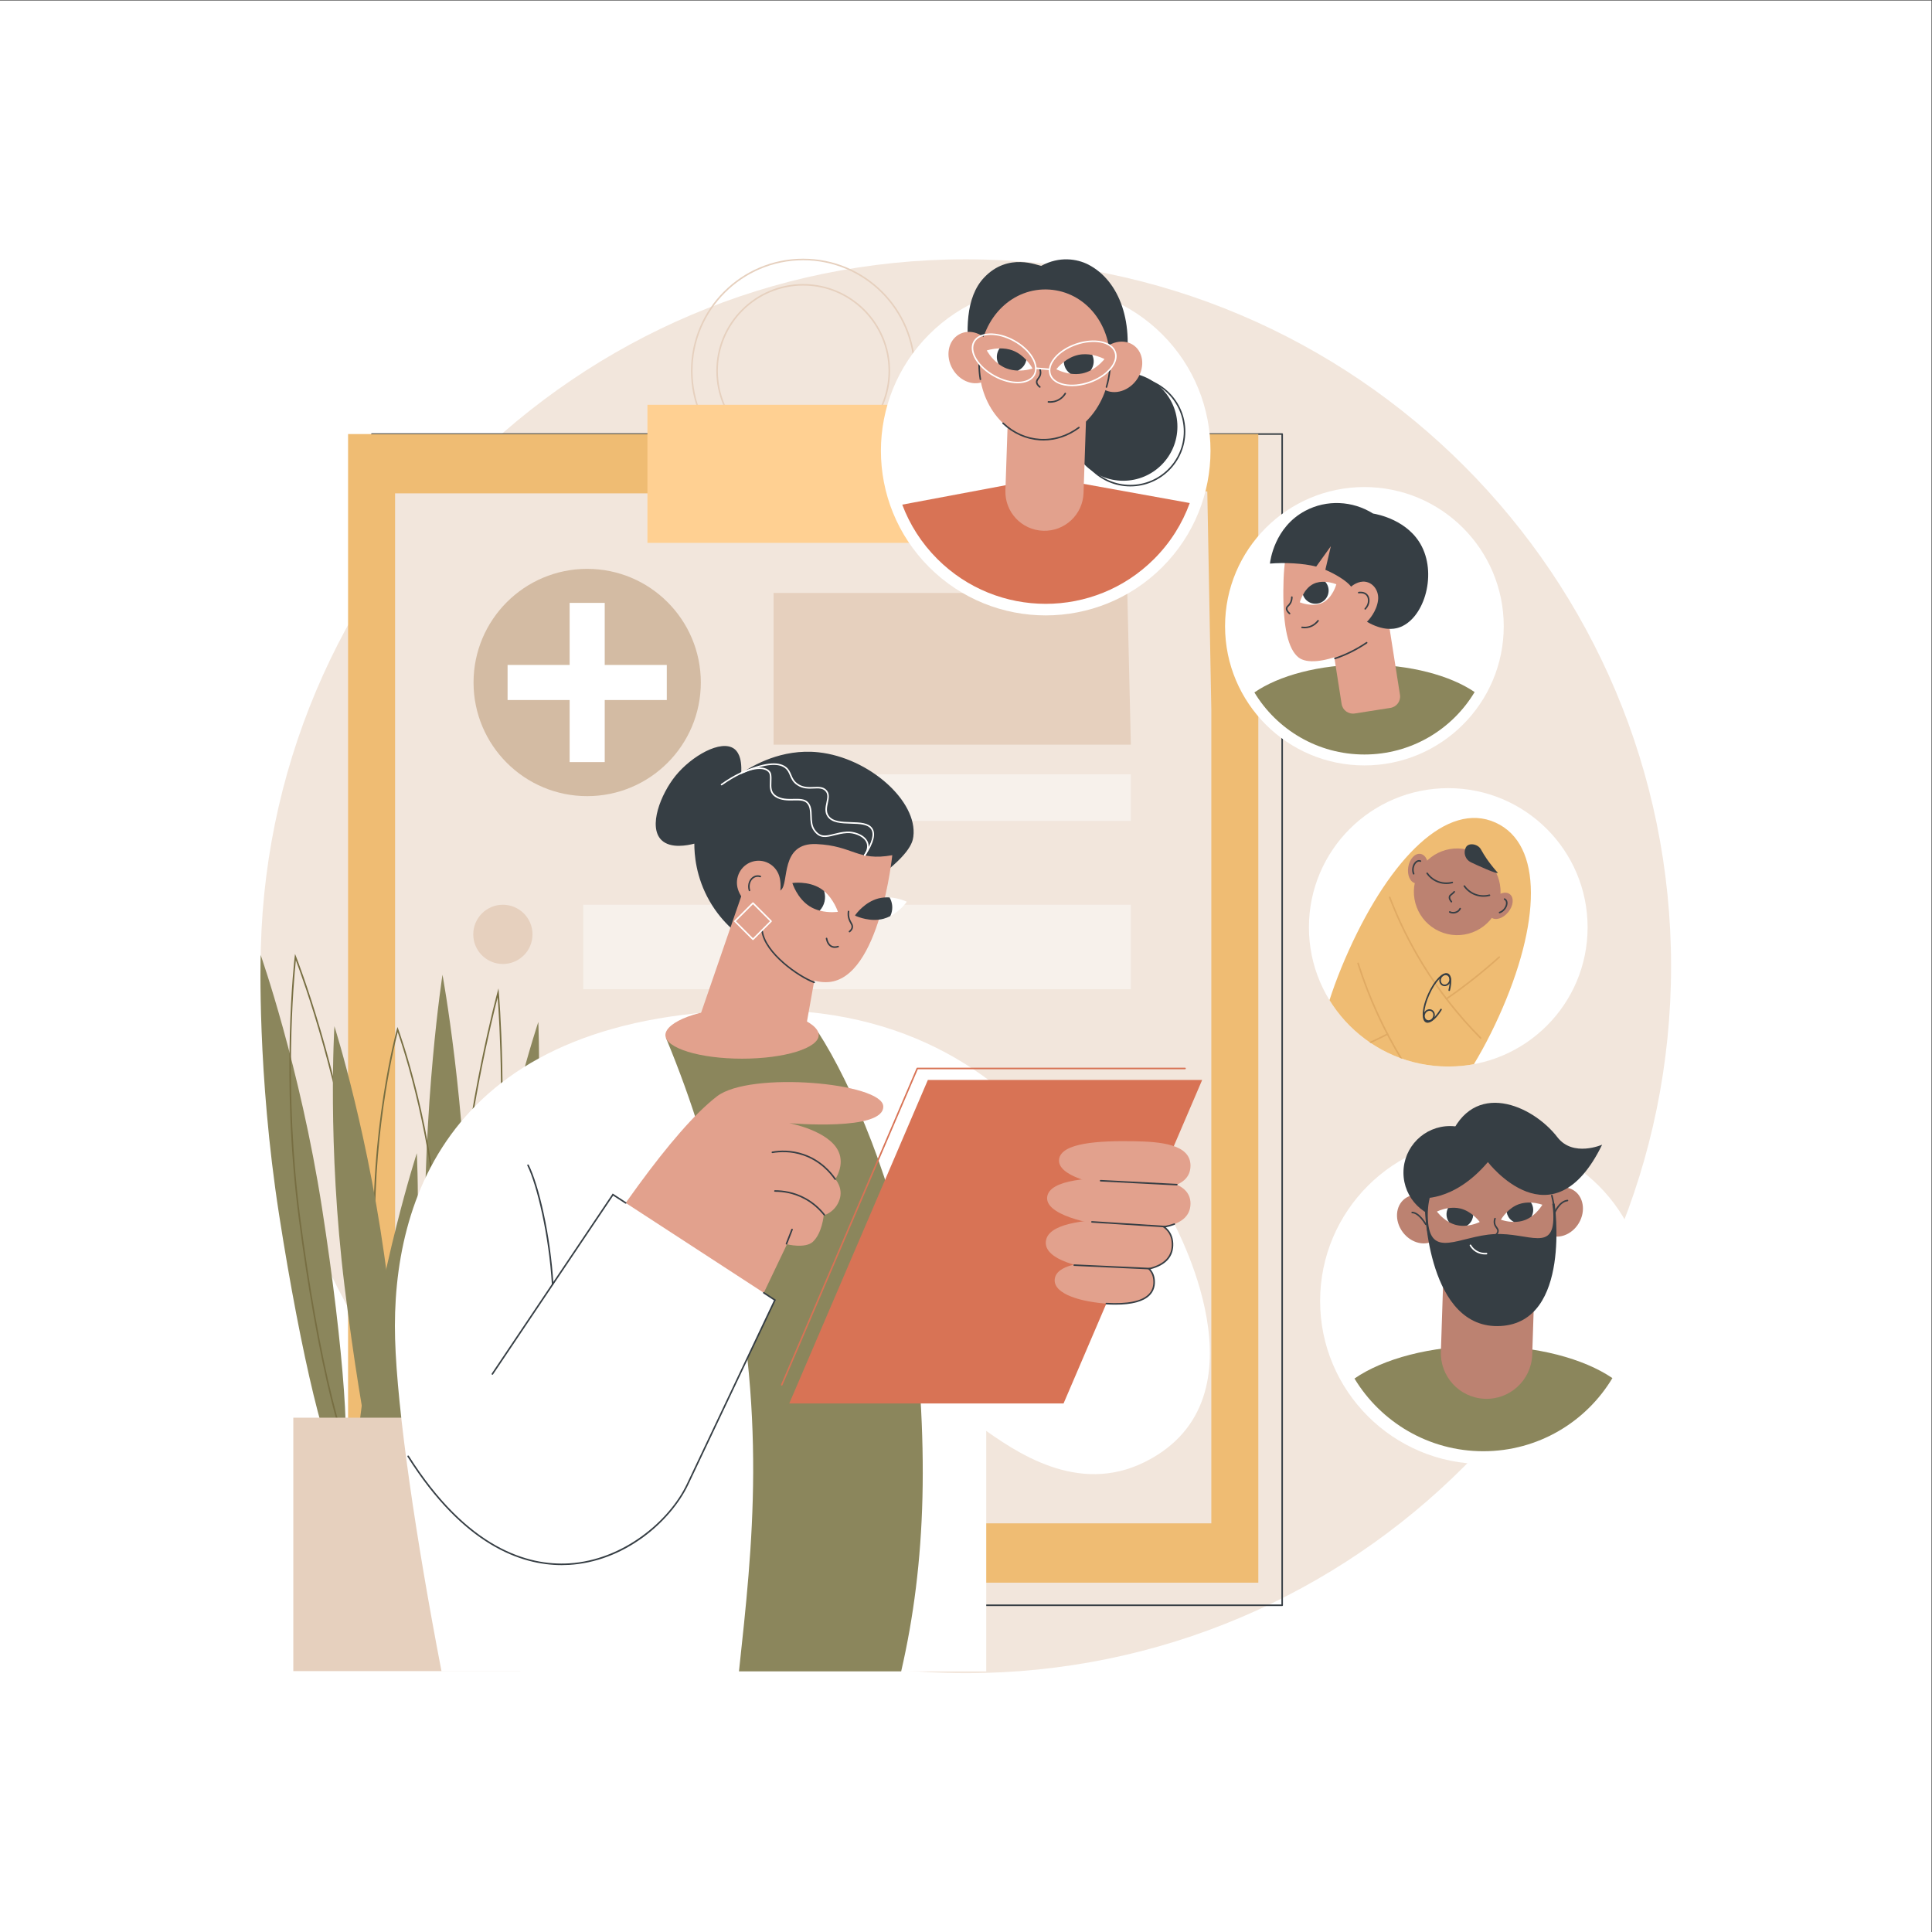 <?xml version="1.0" encoding="UTF-8" standalone="no"?>
<!-- Created with Inkscape (http://www.inkscape.org/) -->

<svg
   version="1.1"
   id="svg2"
   xml:space="preserve"
   width="3333.333"
   height="3333.333"
   viewBox="0 0 3333.333 3333.333"
   sodipodi:docname="Sandy_Med-04_Single-12.eps"
   xmlns:inkscape="http://www.inkscape.org/namespaces/inkscape"
   xmlns:sodipodi="http://sodipodi.sourceforge.net/DTD/sodipodi-0.dtd"
   xmlns="http://www.w3.org/2000/svg"
   xmlns:svg="http://www.w3.org/2000/svg"><rect x="0" y="0" width="3333.333" height="3333.333" fill="#333333" stroke="none"/><defs
     id="defs6"><clipPath
       clipPathUnits="userSpaceOnUse"
       id="clipPath112"><path
         d="m 20548.7,13003.5 c 0,-995 -807.5,-1801.5 -1803.5,-1801.5 -996.1,0 -1803.5,806.5 -1803.5,1801.5 0,994.9 807.4,1801.5 1803.5,1801.5 996,0 1803.5,-806.6 1803.5,-1801.5 z"
         id="path110" /></clipPath></defs><sodipodi:namedview
     id="namedview4"
     pagecolor="#ffffff"
     bordercolor="#666666"
     borderopacity="1.0"
     inkscape:pageshadow="2"
     inkscape:pageopacity="0.0"
     inkscape:pagecheckerboard="0" /><g
     id="g8"
     inkscape:groupmode="layer"
     inkscape:label="ink_ext_XXXXXX"
     transform="matrix(1.333,0,0,-1.333,0,3333.333)"><g
       id="g10"
       transform="scale(0.1)"><path
         d="M 25000,0 H 0 V 25000 H 25000 V 0"
         style="fill:#ffffff;fill-opacity:1;fill-rule:nonzero;stroke:none"
         id="path12" /><path
         d="m 21629,12500 c 0,-5053.4 -4086.7,-9150 -9128,-9150 -5041.2,0 -9127.93,4096.6 -9127.93,9150 0,5053.4 4086.73,9150 9127.93,9150 5041.3,0 9128,-4096.6 9128,-9150"
         style="fill:#f2e6dc;fill-opacity:1;fill-rule:nonzero;stroke:none"
         id="path14" /><path
         d="M 4823.85,4239 H 16585.4 V 19378.3 H 4823.85 Z M 16595.4,4219 H 4813.85 c -5.52,0 -10,4.5 -10,10 v 15159.3 c 0,5.5 4.48,10 10,10 H 16595.4 c 5.5,0 10,-4.5 10,-10 V 4229 c 0,-5.5 -4.5,-10 -10,-10"
         style="fill:#363e44;fill-opacity:1;fill-rule:nonzero;stroke:none"
         id="path16" /><path
         d="M 16286.7,4521.5 H 4505.17 V 19388.3 H 16286.7 V 4521.5"
         style="fill:#efbc73;fill-opacity:1;fill-rule:nonzero;stroke:none"
         id="path18" /><path
         d="M 15678.4,5289.1 H 5113.48 v 13331.6 h 7620.62 l 2892.3,25.5 52,-2823.8 V 5289.1"
         style="fill:#f2e6dc;fill-opacity:1;fill-rule:nonzero;stroke:none"
         id="path20" /><path
         d="m 9070.87,16172.6 c 0,-812.3 -658.52,-1470.9 -1470.83,-1470.9 -812.32,0 -1470.84,658.6 -1470.84,1470.9 0,812.3 658.52,1470.8 1470.84,1470.8 812.31,0 1470.83,-658.5 1470.83,-1470.8"
         style="fill:#d3bba3;fill-opacity:1;fill-rule:nonzero;stroke:none"
         id="path22" /><path
         d="m 8630.34,16399.6 h -803.27 v 803.3 H 7373 v -803.3 h -803.27 v -454.1 H 7373 v -803.2 h 454.07 v 803.2 h 803.27 v 454.1"
         style="fill:#ffffff;fill-opacity:1;fill-rule:nonzero;stroke:none"
         id="path24" /><path
         d="M 14636.8,15367.6 H 10012.5 V 17332 h 2947.3 1631.2 l 45.8,-1964.4"
         style="fill:#e6d0be;fill-opacity:1;fill-rule:nonzero;stroke:none"
         id="path26" /><path
         d="m 14636.8,14381.4 h -4624.3 v 602.8 h 4624.3 v -602.8"
         style="fill:#f7f1eb;fill-opacity:1;fill-rule:nonzero;stroke:none"
         id="path28" /><path
         d="M 14636.8,12202.1 H 7548.74 v 1093.8 h 7088.06 v -1093.8"
         style="fill:#f7f1eb;fill-opacity:1;fill-rule:nonzero;stroke:none"
         id="path30" /><path
         d="M 14636.8,9666.2 H 7548.74 v 1032.1 H 14636.8 V 9666.2"
         style="fill:#e6d0be;fill-opacity:1;fill-rule:nonzero;stroke:none"
         id="path32" /><path
         d="M 14636.8,7856.7 H 7548.74 V 8935.6 H 14636.8 V 7856.7"
         style="fill:#e6d0be;fill-opacity:1;fill-rule:nonzero;stroke:none"
         id="path34" /><path
         d="m 6892.31,12912.5 c 0,-211.7 -171.62,-383.3 -383.32,-383.3 -211.7,0 -383.32,171.6 -383.32,383.3 0,211.7 171.62,383.4 383.32,383.4 211.7,0 383.32,-171.7 383.32,-383.4"
         style="fill:#e6d0be;fill-opacity:1;fill-rule:nonzero;stroke:none"
         id="path36" /><path
         d="m 6892.31,10229.3 c 0,-211.7 -171.62,-383.3 -383.32,-383.3 -211.7,0 -383.32,171.6 -383.32,383.3 0,211.7 171.62,383.3 383.32,383.3 211.7,0 383.32,-171.6 383.32,-383.3"
         style="fill:#e6d0be;fill-opacity:1;fill-rule:nonzero;stroke:none"
         id="path38" /><path
         d="m 6892.31,8552.3 c 0,-211.7 -171.62,-383.3 -383.32,-383.3 -211.7,0 -383.32,171.6 -383.32,383.3 0,211.7 171.62,383.3 383.32,383.3 211.7,0 383.32,-171.6 383.32,-383.3"
         style="fill:#e6d0be;fill-opacity:1;fill-rule:nonzero;stroke:none"
         id="path40" /><path
         d="m 10395.9,21637.9 c -789.79,0 -1432.35,-642.5 -1432.35,-1432.3 0,-789.9 642.56,-1432.4 1432.35,-1432.4 789.8,0 1432.4,642.5 1432.4,1432.4 0,789.8 -642.6,1432.3 -1432.4,1432.3 z m 0,-2884.7 c -800.81,0 -1452.35,651.5 -1452.35,1452.4 0,800.8 651.54,1452.3 1452.35,1452.3 800.9,0 1452.4,-651.5 1452.4,-1452.3 0,-800.9 -651.5,-1452.4 -1452.4,-1452.4"
         style="fill:#e6d0be;fill-opacity:1;fill-rule:nonzero;stroke:none"
         id="path42" /><path
         d="m 10395.9,21310.1 c -609.02,0 -1104.53,-495.5 -1104.53,-1104.5 0,-609.1 495.51,-1104.6 1104.53,-1104.6 609.1,0 1104.6,495.5 1104.6,1104.6 0,609 -495.5,1104.5 -1104.6,1104.5 z m 0,-2229.1 c -620.06,0 -1124.53,504.5 -1124.53,1124.6 0,620 504.47,1124.5 1124.53,1124.5 620.1,0 1124.6,-504.5 1124.6,-1124.5 0,-620.1 -504.5,-1124.6 -1124.6,-1124.6"
         style="fill:#e6d0be;fill-opacity:1;fill-rule:nonzero;stroke:none"
         id="path44" /><path
         d="M 12412,17979.8 H 8379.88 v 1787.1 H 12412 v -1787.1"
         style="fill:#ffd092;fill-opacity:1;fill-rule:nonzero;stroke:none"
         id="path46" /><path
         d="m 4167.9,9370.9 c 285.12,-1832.6 391.89,-3337.5 238.46,-3361.4 -153.42,-23.9 -508.93,1442.3 -794.06,3274.9 -285.12,1832.6 -238.46,3361.4 -238.46,3361.4 0,0 508.93,-1442.4 794.06,-3274.9"
         style="fill:#8b865c;fill-opacity:1;fill-rule:nonzero;stroke:none"
         id="path48" /><path
         d="m 3829.27,12577.2 c -26.77,-256.4 -157.2,-1683.7 57.2,-3336 115.38,-889.2 263.28,-1719.9 416.46,-2339.3 145,-586.3 286.15,-933.3 379.1,-933.3 1.59,0 3.16,0.1 4.71,0.3 92.86,12 142.57,385.9 132.99,1000.1 -9.96,637.9 -78.99,1478.9 -194.37,2368.1 -214.39,1652.3 -704.77,2999 -796.09,3240.1 z m 853.19,-6628.6 c -135.61,-0.1 -291.36,513.5 -398.94,948.5 -153.36,620.1 -301.41,1451.6 -416.87,2341.5 -236.08,1819.4 -54.63,3366.4 -52.77,3381.9 l 4.71,39 14.52,-36.5 c 5.73,-14.5 576.02,-1464 812.1,-3283.4 213.03,-1641.8 287.78,-3358.9 44.11,-3390.5 -2.28,-0.3 -4.57,-0.5 -6.86,-0.5"
         style="fill:#776e42;fill-opacity:1;fill-rule:nonzero;stroke:none"
         id="path50" /><path
         d="m 6783.65,8414.3 c -255.34,-1837 -587.02,-3308.8 -740.81,-3287.4 -153.79,21.4 -71.46,1527.8 183.88,3364.8 255.36,1836.9 740.81,3287.4 740.81,3287.4 0,0 71.47,-1527.9 -183.88,-3364.8"
         style="fill:#8b865c;fill-opacity:1;fill-rule:nonzero;stroke:none"
         id="path52" /><path
         d="m 6441.48,12098.1 c -71.5,-275.7 -380.04,-1523.9 -514.63,-3024.1 -74.39,-829.2 -118.18,-1611 -123.31,-2201.4 -5.83,-668.6 41.14,-911.2 87.03,-915.4 0.4,0 0.81,0 1.22,0 46.24,0 135.06,232.1 247.35,885.3 100.04,581.9 196.1,1359 270.49,2188.1 l 9.96,-0.9 -9.96,0.9 c 134.6,1500.3 53.14,2783.5 31.85,3067.5 z M 5891.93,5937.2 c -1.07,0 -2.13,0 -3.14,0.1 -25.49,2.3 -62.03,31.9 -85.01,261.8 -15.94,159.4 -22.75,386.1 -20.24,673.7 5.13,590.9 48.95,1373.3 123.38,2202.9 152.16,1696.2 526.47,3070.6 530.24,3084.2 l 14.66,53.4 4.94,-55.1 c 1.27,-14.1 124.96,-1433.2 -27.21,-3129.4 -74.43,-829.6 -170.57,-1607.3 -270.69,-2189.7 -48.73,-283.5 -95.78,-505.3 -139.84,-659.3 -60.96,-213.2 -101.39,-242.6 -127.09,-242.6"
         style="fill:#776e42;fill-opacity:1;fill-rule:nonzero;stroke:none"
         id="path54" /><path
         d="m 6062.36,8707.7 c 29.85,-2035.9 -71.8,-3688.3 -227.06,-3690.5 -155.25,-2.3 -305.31,1646.3 -335.16,3682.3 -29.86,2035.9 227.05,3690.5 227.05,3690.5 0,0 305.31,-1646.3 335.17,-3682.3"
         style="fill:#8b865c;fill-opacity:1;fill-rule:nonzero;stroke:none"
         id="path56" /><path
         d="M 5236.36,6713.9 C 4994.8,4875.1 4674.18,3400.8 4520.23,3421 c -153.95,20.3 -82.93,1527.3 158.63,3366.1 241.56,1838.8 716.13,3292.9 716.13,3292.9 0,0 82.93,-1527.3 -158.63,-3366.1"
         style="fill:#8b865c;fill-opacity:1;fill-rule:nonzero;stroke:none"
         id="path58" /><path
         d="M 5147.49,11647.5 C 5094.22,11440 4801.46,10223.6 4863.4,8790.9 4896.54,8024 4971.03,7305 5073.11,6766.2 c 98.93,-522 214.88,-820.6 318.51,-820.6 0.77,0 1.54,0 2.33,0.1 104.21,4.5 194.92,312.5 248.83,845.1 55.23,545.6 67.39,1268.4 34.24,2035.3 -61.93,1432.7 -458.54,2619.3 -529.53,2821.4 z m 244.17,-5721.9 c -148.36,0 -265.69,454.3 -338.2,836.9 -102.26,539.6 -176.86,1259.7 -210.04,2027.5 -67.87,1570.1 289.36,2880.9 292.98,2893.9 l 8.24,29.8 10.77,-28.9 c 4.73,-12.7 473.72,-1287.9 541.59,-2857.9 33.19,-767.8 21,-1491.6 -34.31,-2038.1 -39.51,-390.2 -118.04,-856.6 -267.89,-863.1 -1.04,-0.1 -2.09,-0.1 -3.14,-0.1"
         style="fill:#776e42;fill-opacity:1;fill-rule:nonzero;stroke:none"
         id="path60" /><path
         d="m 5017.98,8424.9 c 226.68,-1840.7 285.52,-3348.3 131.42,-3367.3 -154.11,-19 -462.8,1457.8 -689.49,3298.5 -226.68,1840.7 -131.42,3367.3 -131.42,3367.3 0,0 462.8,-1457.8 689.49,-3298.5"
         style="fill:#8b865c;fill-opacity:1;fill-rule:nonzero;stroke:none"
         id="path62" /><path
         d="M 6732.74,3376.8 H 3796.39 v 3280 h 2936.35 v -3280"
         style="fill:#e6d0be;fill-opacity:1;fill-rule:nonzero;stroke:none"
         id="path64" /><path
         d="m 21311,8167.1 c 0,-1165.3 -945.7,-2109.9 -2112.2,-2109.9 -1166.5,0 -2112.2,944.6 -2112.2,2109.9 0,1165.2 945.7,2109.8 2112.2,2109.8 1166.5,0 2112.2,-944.6 2112.2,-2109.8"
         style="fill:#ffffff;fill-opacity:1;fill-rule:nonzero;stroke:none"
         id="path66" /><path
         d="m 20869.7,7169.3 c -371.4,252.4 -978.8,416.9 -1665.2,416.9 -691.4,0 -1302.7,-167 -1673.3,-422.5 340.8,-563.9 960.1,-941 1667.6,-941 709.8,0 1330.8,379.6 1670.9,946.6"
         style="fill:#8b865c;fill-opacity:1;fill-rule:nonzero;stroke:none"
         id="path68" /><path
         d="m 18607.8,9394.6 c 108.8,-146.8 95.7,-340.9 -29.3,-433.5 -124.9,-92.6 -314.4,-48.6 -423.2,98.2 -108.8,146.8 -95.7,340.9 29.3,433.5 124.9,92.6 314.4,48.6 423.2,-98.2"
         style="fill:#bc8271;fill-opacity:1;fill-rule:nonzero;stroke:none"
         id="path70" /><path
         d="m 19951,9463 c -93.3,-157.1 -60.6,-348.9 73.1,-428.3 133.7,-79.4 317.7,-16.5 411.1,140.6 93.3,157.1 60.6,348.9 -73.1,428.3 -133.8,79.4 -317.8,16.5 -411.1,-140.6"
         style="fill:#bc8271;fill-opacity:1;fill-rule:nonzero;stroke:none"
         id="path72" /><path
         d="m 19213.7,6901.6 c -326.3,14.9 -578.7,291.6 -563.7,617.9 l 54.8,1677.2 1181.6,-54.1 -54.8,-1677.3 c -15,-326.3 -291.6,-578.7 -617.9,-563.7"
         style="fill:#bc8271;fill-opacity:1;fill-rule:nonzero;stroke:none"
         id="path74" /><path
         d="m 19425.4,7843.6 c -947.8,-56 -983,1526.6 -983,1526.6 l 1679.5,56.8 c 0,0 222.6,-1529.1 -696.5,-1583.4"
         style="fill:#363e44;fill-opacity:1;fill-rule:nonzero;stroke:none"
         id="path76" /><path
         d="m 19370.6,9828.7 c 0,-332.9 -269.9,-602.7 -602.7,-602.7 -332.9,0 -602.7,269.8 -602.7,602.7 0,332.8 269.8,602.7 602.7,602.7 332.8,0 602.7,-269.9 602.7,-602.7"
         style="fill:#363e44;fill-opacity:1;fill-rule:nonzero;stroke:none"
         id="path78" /><path
         d="m 20104.4,9305.6 c 26.8,-526.7 -314.8,-249.7 -763.1,-272.5 -448.2,-22.8 -833.3,-336.8 -860.1,189.9 -26.8,526.6 314.8,827.5 763.1,850.3 448.2,22.8 833.3,-241 860.1,-767.7"
         style="fill:#bc8271;fill-opacity:1;fill-rule:nonzero;stroke:none"
         id="path80" /><path
         d="m 20104.2,9039.9 c -0.5,0 -1.1,0 -1.7,0.1 -5.5,1 -9.1,6.2 -8.1,11.6 15,82.7 20.4,167.9 16.1,253.5 -3.9,76.2 -15.5,151.7 -34.5,224.3 -1.4,5.4 1.8,10.8 7.1,12.2 5.3,1.4 10.8,-1.7 12.2,-7.1 19.4,-74 31.2,-150.8 35.1,-228.4 4.5,-87.1 -1,-173.9 -16.3,-258 -0.9,-4.9 -5.1,-8.2 -9.9,-8.2"
         style="fill:#363e44;fill-opacity:1;fill-rule:nonzero;stroke:none"
         id="path82" /><path
         d="m 18506,8964.4 c -4.3,0 -8.3,2.9 -9.6,7.3 -23,80.8 -36.9,165.2 -41.2,250.8 -4.1,79.1 0.1,158.2 12.4,235.2 0.9,5.4 6,9.1 11.5,8.2 5.4,-0.8 9.1,-5.9 8.3,-11.4 -12.1,-75.5 -16.2,-153.2 -12.3,-231 4.3,-84.1 17.9,-166.9 40.6,-246.3 1.5,-5.3 -1.6,-10.9 -6.9,-12.4 -0.9,-0.2 -1.9,-0.4 -2.8,-0.4"
         style="fill:#363e44;fill-opacity:1;fill-rule:nonzero;stroke:none"
         id="path84" /><path
         d="m 19349.2,9002.9 c -3,0 -6,1.3 -8,3.9 -3.3,4.4 -2.5,10.6 1.9,14 23.5,18.1 35.5,35.9 35.9,52.9 0.2,13.9 -7.3,24.4 -16.9,37.7 -10.3,14.4 -22,30.6 -27.1,55.3 -4.6,22.2 -2.7,45.8 5.8,70.2 1.9,5.2 7.6,8 12.8,6.2 5.2,-1.8 7.9,-7.6 6.1,-12.8 -7.3,-20.9 -9,-40.9 -5.1,-59.5 4.2,-20.6 14.1,-34.3 23.7,-47.7 10.9,-15 21.1,-29.2 20.7,-49.8 -0.5,-23.4 -15.2,-46.4 -43.7,-68.3 -1.9,-1.4 -4,-2.1 -6.1,-2.1"
         style="fill:#363e44;fill-opacity:1;fill-rule:nonzero;stroke:none"
         id="path86" /><path
         d="m 19222.8,8769.7 c -31.9,0 -79.7,6.3 -126.3,36.4 -29.5,19.1 -54.7,45.5 -72.9,76.4 -2.8,4.8 -1.2,10.9 3.5,13.7 4.8,2.8 10.9,1.2 13.7,-3.5 16.6,-28.3 39.6,-52.4 66.6,-69.8 51.6,-33.3 104.8,-34.8 132,-32.6 5.5,0.5 10.3,-3.7 10.8,-9.2 0.4,-5.5 -3.7,-10.3 -9.2,-10.7 -5.2,-0.5 -11.3,-0.7 -18.2,-0.7"
         style="fill:#ffffff;fill-opacity:1;fill-rule:nonzero;stroke:none"
         id="path88" /><path
         d="m 18374.1,9499.2 c 0,0 433.9,-64.3 883.9,466.1 0,0 835.8,-1092.9 1478.7,225 0,0 -376.6,-166.2 -578.6,96.4 -321.5,417.9 -1092.9,755.4 -1398.3,-16 l -385.7,-771.5"
         style="fill:#363e44;fill-opacity:1;fill-rule:nonzero;stroke:none"
         id="path90" /><path
         d="m 19818.1,9441 h -2 c -0.9,-4.2 -3.3,-9.6 -7.7,-9.7 -4.9,-6.4 -6.7,-16.5 -9.9,-23.3 -5.6,-12.2 -24.1,-2.6 -18.5,9.6 3.8,8.1 -23.6,-8.6 -35.7,-14 -38.7,-17.3 -78,-32.9 -117.9,-47.2 -18.6,-6.7 -37.2,-13.6 -56,-19.6 -15.1,-4.8 -64.7,-23.5 -68.9,-21.3 -48.9,-49.9 -75,-96 -75,-96 0,0 75.7,-28.8 171.4,-28.8 0.2,1.3 0.4,2.6 0.6,3.9 1.5,12.9 218.9,76.7 225.4,67.3 89.9,64.3 139.1,151 139.1,151 0,0 -62.1,23.6 -144.9,28.1"
         style="fill:#ffffff;fill-opacity:1;fill-rule:nonzero;stroke:none"
         id="path92" /><path
         d="m 19657.5,9419.6 c -65.1,-23.5 -117.5,-64.9 -155.9,-104 7.3,-41 29,-79.5 64.6,-107 9.1,-7 18.8,-13 28.8,-17.9 43.1,-0.3 90.5,5.3 137,22.1 33.7,12.1 63.7,29.1 90.4,48.1 32.3,57.1 28.9,126.8 -6.3,180.1 -48.7,2.4 -104.2,-1.8 -158.6,-21.4"
         style="fill:#363e44;fill-opacity:1;fill-rule:nonzero;stroke:none"
         id="path94" /><path
         d="m 18739.6,9368 2,0.3 c 1.3,-4.1 4.3,-9.1 8.7,-8.8 5.5,-5.9 8.4,-15.7 12.3,-22.1 6.9,-11.5 24.3,0 17.4,11.4 -4.7,7.8 24.4,-5.9 37,-10 40.3,-13.1 81.1,-24.3 122.2,-34.3 19.2,-4.7 38.5,-9.5 57.8,-13.5 15.5,-3.2 66.9,-16.4 70.8,-13.8 54,-44.4 84.8,-87.4 84.8,-87.4 0,0 -72.1,-36.8 -167.3,-47 -0.3,1.3 -0.7,2.5 -1,3.8 -2.9,12.7 -225.8,52.8 -231.2,42.7 -96.4,54.4 -154.6,135.3 -154.6,135.3 0,0 59.2,30.2 141.1,43.4"
         style="fill:#ffffff;fill-opacity:1;fill-rule:nonzero;stroke:none"
         id="path96" /><path
         d="m 18901.6,9364 c 67.2,-16.4 123.7,-51.9 166.1,-86.7 -2.8,-41.5 -20.3,-82.2 -52.7,-113.2 -8.4,-8 -17.3,-15 -26.7,-21 -42.9,-4.9 -90.7,-4.4 -138.7,7.3 -34.7,8.4 -66.4,22.1 -95,38.1 -38.2,53.3 -42.3,123 -13,179.8 48.1,7.6 103.8,9.4 160,-4.3"
         style="fill:#363e44;fill-opacity:1;fill-rule:nonzero;stroke:none"
         id="path98" /><path
         d="m 20120.5,9295.6 c -1.3,0 -2.5,0.2 -3.7,0.7 -5.1,2 -7.7,7.8 -5.7,12.9 2.5,6.4 61.9,155.2 175.8,168.4 5.6,0.7 10.5,-3.3 11.1,-8.8 0.6,-5.4 -3.3,-10.4 -8.8,-11.1 -101.9,-11.8 -158.9,-154.3 -159.4,-155.7 -1.6,-4 -5.3,-6.4 -9.3,-6.4"
         style="fill:#363e44;fill-opacity:1;fill-rule:nonzero;stroke:none"
         id="path100" /><path
         d="m 18453.5,9150.2 c -3.5,0 -6.9,1.9 -8.8,5.1 -0.8,1.5 -82.1,145 -166.9,147.4 -5.5,0.1 -9.8,4.7 -9.7,10.2 0.2,5.5 4.6,9.8 10,9.8 0.1,0 0.2,0 0.3,0 96,-2.7 180.2,-151.3 183.8,-157.6 2.7,-4.8 0.9,-10.9 -3.9,-13.6 -1.5,-0.9 -3.2,-1.3 -4.8,-1.3"
         style="fill:#363e44;fill-opacity:1;fill-rule:nonzero;stroke:none"
         id="path102" /><path
         d="m 20548.7,13003.5 c 0,-995 -807.5,-1801.5 -1803.5,-1801.5 -996.1,0 -1803.5,806.5 -1803.5,1801.5 0,994.9 807.4,1801.5 1803.5,1801.5 996,0 1803.5,-806.6 1803.5,-1801.5"
         style="fill:#ffffff;fill-opacity:1;fill-rule:nonzero;stroke:none"
         id="path104" /><g
         id="g106"><g
           id="g108"
           clip-path="url(#clipPath112)"><path
             d="m 17458.4,12706 c -541.5,-1199.2 -620.2,-2263.7 1.6,-2544.5 621.8,-280.7 1400.2,493.5 1941.7,1692.7 541.4,1199.1 575.8,2224.9 -46,2505.6 -621.8,280.8 -1355.8,-454.7 -1897.3,-1653.8"
             style="fill:#efbc73;fill-opacity:1;fill-rule:nonzero;stroke:none"
             id="path114" /><path
             d="m 18349.8,13694.4 c -127.5,-282.5 -1.9,-614.8 280.5,-742.3 282.4,-127.5 614.7,-2 742.2,280.4 127.5,282.5 2,614.8 -280.4,742.3 -282.5,127.5 -614.8,2 -742.3,-280.4"
             style="fill:#bc8271;fill-opacity:1;fill-rule:nonzero;stroke:none"
             id="path116" /><path
             d="m 18971.6,14035.8 c -34.3,-70.6 -4.8,-155.6 65.8,-189.9 70.6,-34.2 354.7,-164.5 348.2,-134.9 0,0 -120.7,123.8 -218.6,302.9 -37.7,68.9 -161.1,92.5 -195.4,21.9"
             style="fill:#363e44;fill-opacity:1;fill-rule:nonzero;stroke:none"
             id="path118" /><path
             d="m 19322,13363 c -67.3,-82.6 -77.2,-185.9 -22.1,-230.8 55,-44.9 154.2,-14.3 221.5,68.3 67.3,82.6 77.3,185.9 22.2,230.8 -55.1,44.9 -154.3,14.3 -221.6,-68.3"
             style="fill:#bc8271;fill-opacity:1;fill-rule:nonzero;stroke:none"
             id="path120" /><path
             d="m 19409.3,13185 c -4.2,0 -8.2,2.8 -9.5,7.1 -1.6,5.3 1.3,10.9 6.6,12.5 20.6,6.3 41,20.9 57.3,40.8 16.2,20 26.3,42.9 28.4,64.4 1.9,20 -3.4,36.2 -15.1,45.7 -2.3,1.9 -4.8,3.5 -7.5,4.8 -5,2.3 -7.1,8.3 -4.8,13.3 2.4,5 8.4,7.1 13.4,4.7 4.1,-1.9 8,-4.4 11.5,-7.3 17.1,-13.8 25,-36.3 22.4,-63.2 -2.4,-25.3 -14.1,-52 -32.8,-75 -18.8,-23 -42.5,-39.8 -66.9,-47.3 -1,-0.3 -2,-0.5 -3,-0.5"
             style="fill:#363e44;fill-opacity:1;fill-rule:nonzero;stroke:none"
             id="path122" /><path
             d="m 18481.1,13742.7 c -17.4,-105.1 -88.4,-180.9 -158.5,-169.2 -70,11.6 -112.7,106.2 -95.2,211.3 17.4,105.1 88.4,180.9 158.4,169.3 70.1,-11.7 112.8,-106.3 95.3,-211.4"
             style="fill:#bc8271;fill-opacity:1;fill-rule:nonzero;stroke:none"
             id="path124" /><path
             d="m 18297.4,13687.1 c -3.8,0 -7.5,2.2 -9.2,5.9 -10.4,23.3 -13.5,52.2 -8.7,81.5 4.9,29.2 17.2,55.6 34.6,74.2 18.5,19.8 40.5,28.7 62.2,25.1 4.5,-0.8 8.9,-2.1 13.1,-3.9 5.1,-2.1 7.5,-8 5.3,-13.1 -2.2,-5.1 -8.1,-7.4 -13.1,-5.3 -2.8,1.2 -5.7,2 -8.6,2.5 -14.9,2.5 -30.6,-4.2 -44.3,-18.9 -14.8,-15.8 -25.2,-38.5 -29.4,-63.9 -4.3,-25.4 -1.7,-50.3 7.2,-70 2.3,-5 0,-10.9 -5,-13.2 -1.4,-0.6 -2.8,-0.9 -4.1,-0.9"
             style="fill:#363e44;fill-opacity:1;fill-rule:nonzero;stroke:none"
             id="path126" /><path
             d="m 18785.9,13325.3 c -2.9,0 -5.7,1.2 -7.7,3.6 -22.4,26.5 -31.3,50.7 -26.4,71.9 4.2,18.7 17.6,29 31.7,40 9.8,7.5 20.9,16.2 31.6,29.1 3.5,4.3 9.8,4.9 14.1,1.4 4.2,-3.5 4.9,-9.8 1.3,-14.1 -12.1,-14.7 -24.7,-24.4 -34.8,-32.3 -13.1,-10.1 -21.8,-16.8 -24.4,-28.5 -3.4,-14.8 4.1,-33.1 22.2,-54.6 3.6,-4.3 3,-10.6 -1.2,-14.1 -1.9,-1.6 -4.1,-2.4 -6.4,-2.4"
             style="fill:#363e44;fill-opacity:1;fill-rule:nonzero;stroke:none"
             id="path128" /><path
             d="m 18808.3,13182.1 c -17.2,0 -34.1,3.8 -48.6,11.5 -4.9,2.5 -6.8,8.6 -4.3,13.5 2.6,4.9 8.7,6.7 13.5,4.2 25,-13.1 58.4,-12.2 85.2,2.2 16,8.6 28.8,21.7 35.9,36.8 2.4,5 8.3,7.1 13.3,4.7 5,-2.3 7.2,-8.3 4.8,-13.3 -8.9,-18.9 -24.8,-35.2 -44.5,-45.8 -17,-9.2 -36.4,-13.8 -55.3,-13.8"
             style="fill:#363e44;fill-opacity:1;fill-rule:nonzero;stroke:none"
             id="path130" /><path
             d="m 19201,13399.1 c -32,0 -69.3,4.8 -108.7,19.3 -79.3,29.4 -126.5,83.7 -147.5,113.4 -3.2,4.5 -2.1,10.7 2.4,13.9 4.5,3.2 10.8,2.1 14,-2.4 19.6,-27.8 63.8,-78.6 138.1,-106.1 75.6,-28 143.1,-17.4 176.6,-8.6 5.4,1.3 10.8,-1.8 12.3,-7.2 1.4,-5.3 -1.8,-10.8 -7.2,-12.2 -18.3,-4.8 -46.3,-10.1 -80,-10.1"
             style="fill:#363e44;fill-opacity:1;fill-rule:nonzero;stroke:none"
             id="path132" /><path
             d="m 18719.9,13564.2 c -32.1,0 -69.4,4.8 -108.7,19.4 -79.4,29.4 -126.5,83.6 -147.5,113.4 -3.2,4.5 -2.1,10.7 2.4,13.9 4.5,3.2 10.7,2.1 13.9,-2.4 19.7,-27.8 63.8,-78.6 138.1,-106.1 75.7,-28 143.2,-17.5 176.7,-8.7 5.3,1.4 10.8,-1.8 12.2,-7.1 1.4,-5.4 -1.8,-10.8 -7.1,-12.2 -18.4,-4.8 -46.3,-10.2 -80,-10.2"
             style="fill:#363e44;fill-opacity:1;fill-rule:nonzero;stroke:none"
             id="path134" /><path
             d="m 19164.2,11560.5 c -2.6,0 -5.2,1 -7.1,3 -287.5,289.8 -540.9,612.8 -753.3,959.9 -167.5,273.6 -310.7,564.6 -425.7,864.9 -2,5.2 0.6,10.9 5.7,12.9 5.2,2 11,-0.6 13,-5.8 114.5,-299.1 257.2,-589 424.1,-861.6 211.6,-345.8 464,-667.5 750.4,-956.2 3.8,-4 3.8,-10.3 -0.1,-14.2 -2,-1.9 -4.5,-2.9 -7,-2.9"
             style="fill:#e0aa63;fill-opacity:1;fill-rule:nonzero;stroke:none"
             id="path136" /><path
             d="m 18521.5,10737 c -2.9,0 -5.9,1.3 -7.8,3.8 -273.1,349.7 -505.3,730.7 -690,1132.5 -98.4,213.9 -184.3,436.2 -255.6,660.9 -1.6,5.2 1.3,10.8 6.6,12.5 5.2,1.7 10.8,-1.2 12.5,-6.5 71,-223.8 156.6,-445.4 254.6,-658.5 184.2,-400.4 415.5,-780.1 687.6,-1128.6 3.4,-4.3 2.6,-10.6 -1.7,-14 -1.8,-1.4 -4,-2.1 -6.2,-2.1"
             style="fill:#e0aa63;fill-opacity:1;fill-rule:nonzero;stroke:none"
             id="path138" /><path
             d="m 18721.6,12067.8 c -3.2,0 -6.3,1.5 -8.2,4.3 -3.2,4.6 -2,10.8 2.5,14 237.9,164.4 467.6,346 682.9,539.8 4.1,3.7 10.4,3.4 14.1,-0.7 3.7,-4.1 3.4,-10.5 -0.7,-14.2 -215.9,-194.3 -446.4,-376.5 -684.9,-541.4 -1.7,-1.2 -3.7,-1.8 -5.7,-1.8"
             style="fill:#e0aa63;fill-opacity:1;fill-rule:nonzero;stroke:none"
             id="path140" /><path
             d="m 16983.5,11204.3 c -4.2,0 -8.1,2.6 -9.5,6.9 -1.7,5.2 1.1,10.9 6.4,12.6 333.8,109.7 661.3,246.5 973.5,406.4 4.9,2.5 10.9,0.6 13.5,-4.4 2.5,-4.9 0.5,-10.9 -4.4,-13.4 -313.1,-160.4 -641.6,-297.6 -976.4,-407.6 -1,-0.4 -2.1,-0.5 -3.1,-0.5"
             style="fill:#e0aa63;fill-opacity:1;fill-rule:nonzero;stroke:none"
             id="path142" /><path
             d="m 18477.8,11768.6 c -7.8,0 -15.1,1.5 -21.9,4.6 -64.8,29.3 -52.8,191.2 27.4,368.7 80.1,177.5 193.6,293.6 258.4,264.3 45.1,-20.4 54.6,-102.2 25.5,-219 -1.3,-5.3 -6.8,-8.5 -12.1,-7.3 -5.4,1.4 -8.6,6.8 -7.3,12.2 25.8,103.4 20.2,180.3 -14.3,195.9 -47.1,21.2 -151.5,-75.9 -232,-254.3 -80.6,-178.5 -84.4,-321.1 -37.4,-342.3 39.3,-17.7 112.8,45.4 178.9,153.5 2.9,4.7 9.1,6.2 13.8,3.3 4.7,-2.9 6.2,-9 3.3,-13.7 -63.9,-104.4 -132.5,-165.9 -182.3,-165.9"
             style="fill:#363e44;fill-opacity:1;fill-rule:nonzero;stroke:none"
             id="path144" /><path
             d="m 18762.7,12297.5 h 0.1 z m -51.8,87.6 c -7.4,0 -14.9,-1.7 -22.3,-5 -14.4,-6.5 -26.2,-18.7 -33.2,-34.2 -7,-15.5 -8.3,-32.4 -3.7,-47.6 4.5,-14.6 14.1,-25.9 27,-31.8 27,-12.2 60.6,3.6 74.9,35.1 7,15.5 8.3,32.4 3.6,47.5 -4.4,14.7 -14,26 -26.9,31.8 -6.1,2.8 -12.7,4.2 -19.4,4.2 z m -12.9,-142.7 c -9.4,0 -18.7,1.9 -27.6,5.9 -18.2,8.2 -31.6,23.9 -37.8,44.2 -6,19.8 -4.4,41.7 4.6,61.6 9,20 24.3,35.6 43.2,44.2 19.3,8.8 39.9,9.1 58.1,0.9 18.2,-8.2 31.7,-23.9 37.9,-44.2 6,-19.8 4.4,-41.7 -4.6,-61.6 -14.3,-31.7 -44.1,-51 -73.8,-51"
             style="fill:#363e44;fill-opacity:1;fill-rule:nonzero;stroke:none"
             id="path146" /><path
             d="m 18502.4,11923.5 c -7.3,0 -14.9,-1.7 -22.2,-5 -14.4,-6.6 -26.2,-18.7 -33.2,-34.2 -14.3,-31.5 -3.8,-67.2 23.2,-79.4 12.9,-5.8 27.7,-5.5 41.7,0.9 14.4,6.5 26.2,18.7 33.2,34.2 7,15.4 8.3,32.4 3.7,47.5 -4.5,14.7 -14,26 -26.9,31.8 -6.2,2.8 -12.7,4.2 -19.5,4.2 z m -12.7,-142.8 c -9.6,0 -18.9,2 -27.7,6 -37.1,16.8 -52,64.2 -33.3,105.8 9,20 24.4,35.6 43.2,44.2 19.3,8.8 40,9.1 58.2,0.8 18.2,-8.2 31.6,-23.9 37.8,-44.2 6.1,-19.8 4.5,-41.6 -4.6,-61.6 -8.9,-19.9 -24.3,-35.6 -43.1,-44.2 -10,-4.5 -20.4,-6.8 -30.5,-6.8"
             style="fill:#363e44;fill-opacity:1;fill-rule:nonzero;stroke:none"
             id="path148" /></g></g><path
         d="m 19463.2,16900.8 c 0,-995 -807.5,-1801.5 -1803.5,-1801.5 -996.1,0 -1803.5,806.5 -1803.5,1801.5 0,994.9 807.4,1801.5 1803.5,1801.5 996,0 1803.5,-806.6 1803.5,-1801.5"
         style="fill:#ffffff;fill-opacity:1;fill-rule:nonzero;stroke:none"
         id="path150" /><path
         d="m 19086.4,16048.8 c -317.1,215.6 -835.7,356 -1421.8,356 -590.4,0 -1112.4,-142.5 -1428.8,-360.8 291,-481.4 819.8,-803.4 1423.9,-803.4 606.1,0 1136.3,324.1 1426.7,808.2"
         style="fill:#8b865c;fill-opacity:1;fill-rule:nonzero;stroke:none"
         id="path152" /><path
         d="m 17534.2,15771.4 462.4,72.5 c 80.9,12.7 136.1,88.5 123.5,169.3 l -184.8,1179 c -12.7,80.8 -88.5,136.1 -169.3,123.4 l -462.5,-72.4 c -80.8,-12.7 -136.1,-88.5 -123.4,-169.4 l 184.7,-1178.9 c 12.7,-80.9 88.5,-136.1 169.4,-123.5"
         style="fill:#e2a18d;fill-opacity:1;fill-rule:nonzero;stroke:none"
         id="path154" /><path
         d="m 17497.4,18337.5 c -39.1,6.7 -414.2,66.1 -661.1,-164 -183.7,-171.2 -222.6,-406.5 -225.8,-810.9 -3.7,-476.3 63.2,-761.9 197.8,-866.5 212.6,-165.4 910.5,112.1 1195.7,505.8 205.8,284.2 215.2,670.3 45.7,980.8 -169,309.6 -527.4,350.4 -552.3,354.8"
         style="fill:#e2a18d;fill-opacity:1;fill-rule:nonzero;stroke:none"
         id="path156" /><path
         d="m 17278.8,16473.4 c -4.2,0 -8.2,2.6 -9.5,6.8 -1.8,5.3 1.1,10.9 6.3,12.7 138.7,45.8 279.6,116 407.6,202.8 4.6,3.1 10.8,1.9 13.9,-2.7 3.1,-4.5 1.9,-10.7 -2.7,-13.9 -129.4,-87.8 -272.1,-158.8 -412.5,-205.2 -1.1,-0.4 -2.1,-0.5 -3.1,-0.5"
         style="fill:#363e44;fill-opacity:1;fill-rule:nonzero;stroke:none"
         id="path158" /><path
         d="m 18402.8,17933.1 c -173.7,341.9 -572.4,416.5 -631.7,426.6 -266.5,167.3 -601.4,181.2 -876.3,35.3 -400.8,-212.7 -454,-648.1 -457.7,-683.6 182.6,16 431.7,5.3 598.7,-38.6 l 189.7,264.1 -71.2,-305.5 c 126.5,-53.8 276.4,-142.7 333.7,-218.2 9.7,10.3 93.7,77.4 185.2,63.3 110.8,-17.1 176.2,-129.3 163.5,-236.2 -17.5,-148.1 -121.5,-260.4 -144.2,-281.5 209.5,-121.9 350.4,-93.9 404.5,-77.8 324.7,97.1 503.4,663.4 305.8,1052.1"
         style="fill:#363e44;fill-opacity:1;fill-rule:nonzero;stroke:none"
         id="path160" /><path
         d="m 17296.2,17443.7 c 0,0 -45.7,-173.8 -176.3,-238.2 -130.5,-64.4 -296.3,5 -296.3,5 0,0 12,45.4 41.1,98.3 27.8,50.8 191.4,35.5 191.4,35.5 0,0 49.6,133.6 97.9,130.9 80.5,-4.6 142.2,-31.5 142.2,-31.5"
         style="fill:#ffffff;fill-opacity:1;fill-rule:nonzero;stroke:none"
         id="path162" /><path
         d="m 16999.9,17448.7 c -64.2,-31.6 -107.8,-89.7 -135.7,-140.7 2.5,-7.1 5.2,-14.1 8.6,-21 41.7,-84.6 144,-119.3 228.6,-77.6 84.5,41.8 119.3,144.1 77.5,228.7 -6.8,13.8 -15.3,26.1 -25,37.1 -49,3.2 -104.1,-1.8 -154,-26.5"
         style="fill:#363e44;fill-opacity:1;fill-rule:nonzero;stroke:none"
         id="path164" /><path
         d="m 17670.3,17115.6 c -2.4,0 -4.9,0.9 -6.9,2.8 -4,3.8 -4.1,10.1 -0.3,14.1 54.4,57 53.4,133.7 18.4,169.4 -31.6,32.3 -83.5,25.9 -93.6,24.2 -5.4,-0.8 -10.5,2.9 -11.4,8.3 -0.9,5.5 2.8,10.6 8.3,11.5 11.8,1.9 72.6,9.3 111,-30 41.4,-42.2 46.1,-129.7 -18.2,-197.2 -2,-2.1 -4.6,-3.1 -7.3,-3.1"
         style="fill:#363e44;fill-opacity:1;fill-rule:nonzero;stroke:none"
         id="path166" /><path
         d="m 16691.4,17054.8 c -2.4,0 -4.8,0.8 -6.7,2.5 -31.3,27.9 -44.9,53.3 -41.4,77.4 2.4,17 12.6,27.3 23.5,38.3 7.3,7.4 15.5,15.7 23.1,27.7 13.7,21.4 20.7,47.2 20.9,76.7 0.1,5.5 4.6,9.9 10,9.9 0.1,0 0.1,0 0.1,0 5.5,-0.1 10,-4.6 9.9,-10.1 -0.3,-33.3 -8.3,-62.7 -24,-87.3 -8.7,-13.7 -18.2,-23.3 -25.8,-31 -9.9,-10 -16.4,-16.6 -17.9,-27 -2.4,-16.8 9.4,-36.8 34.9,-59.7 4.2,-3.6 4.5,-10 0.8,-14.1 -1.9,-2.2 -4.7,-3.3 -7.4,-3.3"
         style="fill:#363e44;fill-opacity:1;fill-rule:nonzero;stroke:none"
         id="path168" /><path
         d="m 16884.8,16873.8 c -11.2,0 -22.4,0.8 -33.5,2.4 -5.5,0.8 -9.2,5.9 -8.4,11.3 0.8,5.5 5.8,9.4 11.3,8.5 31.3,-4.6 63.6,-2.1 93.3,7.3 55.1,17.5 89.2,54.2 104.6,74.6 3.3,4.4 9.6,5.3 14,1.9 4.4,-3.3 5.2,-9.6 1.9,-14 -16.8,-22.2 -54.1,-62.4 -114.5,-81.5 -22,-7 -45.3,-10.5 -68.7,-10.5"
         style="fill:#363e44;fill-opacity:1;fill-rule:nonzero;stroke:none"
         id="path170" /><path
         d="m 12026.6,20678.4 c -833,-832.1 -833,-2181.2 0,-3013.3 833,-832.1 2183.5,-832.1 3016.5,0 833,832.1 833,2181.2 0,3013.3 -833,832 -2183.5,832 -3016.5,0"
         style="fill:#ffffff;fill-opacity:1;fill-rule:nonzero;stroke:none"
         id="path172" /><path
         d="M 13559.4,18827.8 11678,18474.5 c 96.4,-256.6 247.9,-497.2 454.5,-703.6 774.5,-773.6 2030.2,-773.6 2804.7,0 212.2,212 366.1,460.1 462.1,724.5 l -1839.9,332.4"
         style="fill:#d87355;fill-opacity:1;fill-rule:nonzero;stroke:none"
         id="path174" /><path
         d="m 15239.5,19484.6 c 0,-387.1 -314.2,-700.9 -701.7,-700.9 -387.6,0 -701.7,313.8 -701.7,700.9 0,387.1 314.1,700.9 701.7,700.9 387.5,0 701.7,-313.8 701.7,-700.9"
         style="fill:#363e44;fill-opacity:1;fill-rule:nonzero;stroke:none"
         id="path176" /><path
         d="m 14630.3,20112.6 c -381.4,0 -691.7,-310 -691.7,-691 0,-380.9 310.3,-690.9 691.7,-690.9 381.4,0 691.8,310 691.8,690.9 0,381 -310.4,691 -691.8,691 z m 0,-1401.9 c -392.4,0 -711.7,318.9 -711.7,710.9 0,392.1 319.3,711 711.7,711 392.5,0 711.8,-318.9 711.8,-711 0,-392 -319.3,-710.9 -711.8,-710.9"
         style="fill:#363e44;fill-opacity:1;fill-rule:nonzero;stroke:none"
         id="path178" /><path
         d="m 13501.7,18136.5 c 279.3,-9.4 513.3,209.1 522.7,488 l 45.9,1355.9 -1011.2,34.1 -45.9,-1355.9 c -9.4,-278.9 209.3,-512.7 488.5,-522.1"
         style="fill:#e2a18d;fill-opacity:1;fill-rule:nonzero;stroke:none"
         id="path180" /><path
         d="m 13477.6,21565.5 c 234.8,128.4 464.9,90 607.9,16.6 406.7,-208.8 609.5,-767.1 462.9,-1426.6 -664,43.7 -1328,87.3 -1991.9,130.9 -58.1,429.7 -62,869.7 180.6,1126.7 313.5,332.1 695.8,154.3 740.5,152.4"
         style="fill:#363e44;fill-opacity:1;fill-rule:nonzero;stroke:none"
         id="path182" /><path
         d="m 12675.8,20362.9 c -35,-548.2 315.2,-1016.6 782.2,-1046.4 467,-29.8 874,390.5 909,938.6 35,548.1 -318.9,973.4 -785.9,1003.2 -467,29.8 -870.3,-347.3 -905.3,-895.4"
         style="fill:#e2a18d;fill-opacity:1;fill-rule:nonzero;stroke:none"
         id="path184" /><path
         d="m 14237.3,20435.5 c -115.4,-151.4 -104.3,-353.7 24.7,-451.8 129,-98.1 327.2,-54.9 442.6,96.6 115.4,151.4 104.3,353.7 -24.7,451.8 -129,98.1 -327.2,54.8 -442.6,-96.6"
         style="fill:#e2a18d;fill-opacity:1;fill-rule:nonzero;stroke:none"
         id="path186" /><path
         d="m 12837.9,20524.7 c 95.2,-164.9 58.5,-364.1 -82,-445 -140.5,-81 -331.5,-12.9 -426.7,151.9 -95.2,164.9 -58.5,364.1 82,445.1 140.5,80.9 331.5,12.8 426.7,-152"
         style="fill:#e2a18d;fill-opacity:1;fill-rule:nonzero;stroke:none"
         id="path188" /><path
         d="m 13505,19305 c -15.8,0 -31.7,0.5 -47.6,1.5 -177.8,11.4 -344.3,85.5 -481.4,214.5 -4,3.8 -4.2,10.1 -0.4,14.1 3.8,4.1 10.1,4.2 14.2,0.5 133.6,-125.8 295.7,-198.1 468.9,-209.1 176.5,-11.3 349.4,41.9 499.9,153.9 4.5,3.3 10.7,2.4 14,-2.1 3.3,-4.4 2.4,-10.6 -2,-13.9 -140.8,-104.8 -300.9,-159.4 -465.6,-159.4"
         style="fill:#363e44;fill-opacity:1;fill-rule:nonzero;stroke:none"
         id="path190" /><path
         d="m 12689.3,20086.3 c -4.8,0 -9,3.5 -9.8,8.3 -10.7,63.4 -16.1,128.6 -16.1,193.8 0,5.5 4.5,10 10,10 v 0 c 5.5,0 10,-4.5 10,-10 0,-64.1 5.3,-128.2 15.8,-190.4 0.9,-5.5 -2.8,-10.6 -8.2,-11.6 -0.6,0 -1.1,-0.1 -1.7,-0.1"
         style="fill:#363e44;fill-opacity:1;fill-rule:nonzero;stroke:none"
         id="path192" /><path
         d="m 14321,19986.8 c -0.9,0 -1.9,0.1 -2.8,0.4 -5.3,1.6 -8.3,7.2 -6.7,12.5 20.8,69.7 35.1,142.5 42.3,216.1 0.5,5.5 5.3,9.5 10.9,9 5.5,-0.6 9.5,-5.5 9,-11 -7.4,-74.9 -21.8,-148.9 -43.1,-219.9 -1.3,-4.3 -5.3,-7.1 -9.6,-7.1"
         style="fill:#363e44;fill-opacity:1;fill-rule:nonzero;stroke:none"
         id="path194" /><path
         d="m 13458.6,19987.7 c -2.1,0 -4.3,0.7 -6.2,2.1 -29.3,23.2 -44.3,47.2 -44.4,71.4 -0.2,21.4 10.6,36 22.1,51.5 10.2,13.7 20.7,28 25.4,49.4 4.3,19.4 2.8,40.4 -4.6,62.3 -1.7,5.3 1.1,10.9 6.4,12.7 5.2,1.7 10.9,-1.1 12.6,-6.3 8.5,-25.5 10.3,-50 5.2,-73 -5.7,-25.6 -18,-42.3 -29,-57 -10.2,-13.9 -18.2,-24.8 -18.1,-39.4 0.1,-17.9 12.5,-36.6 36.8,-55.8 4.4,-3.5 5.1,-9.8 1.7,-14.1 -2,-2.5 -4.9,-3.8 -7.9,-3.8"
         style="fill:#363e44;fill-opacity:1;fill-rule:nonzero;stroke:none"
         id="path196" /><path
         d="m 13591,19793.3 c -8.4,0 -15.9,0.4 -22.1,1 -5.6,0.5 -9.6,5.4 -9.1,10.9 0.5,5.5 5.4,9.6 10.9,9 28.3,-2.6 84,-1.8 138.3,32.3 28.4,17.8 52.8,42.7 70.5,71.9 2.9,4.7 9,6.2 13.7,3.3 4.7,-2.8 6.3,-9 3.4,-13.7 -19.3,-31.9 -45.9,-59 -76.9,-78.5 -47.4,-29.7 -95.5,-36.2 -128.7,-36.2"
         style="fill:#363e44;fill-opacity:1;fill-rule:nonzero;stroke:none"
         id="path198" /><path
         d="m 13387,20154.3 h 0.1 z m -564.7,517 c -95.2,0 -172.1,-31.7 -206.5,-94.4 -31.8,-57.9 -22.8,-134 25.2,-214.4 49,-82.1 132.5,-158.3 235.2,-214.5 210.2,-115.2 435.4,-110.2 502.1,11.1 31.7,57.8 22.8,134 -25.2,214.4 -49.1,82.1 -132.6,158.3 -235.2,214.5 -101.6,55.7 -206.6,83.3 -295.6,83.3 z m 348.5,-625.9 c -92.5,0 -200.3,28.1 -304.2,85 -105.8,58 -192,136.7 -242.8,221.8 -51.8,86.8 -60.9,170 -25.5,234.3 71.9,131 309.3,139.5 529.2,19.1 105.7,-58 191.9,-136.7 242.7,-221.8 51.9,-86.8 60.9,-170 25.6,-234.4 -37.9,-69 -121.9,-104 -225,-104"
         style="fill:#ffffff;fill-opacity:1;fill-rule:nonzero;stroke:none"
         id="path200" /><path
         d="m 13602.9,20161.8 c 45.2,-130.8 266.4,-173.6 493,-95.4 110.6,38.2 205.8,99.2 268,171.9 60.9,71.2 82.5,144.8 61,207.1 -45.3,130.8 -266.4,173.6 -493.1,95.4 -110.6,-38.2 -205.8,-99.2 -268,-171.9 -60.9,-71.2 -82.5,-144.7 -60.9,-207.1 z m 272.8,-154.1 c -143.8,0 -259,52.9 -291.8,147.5 -23.9,69.4 -1,149.9 64.7,226.7 64.5,75.4 162.7,138.5 276.7,177.8 237,81.8 469.6,33.5 518.5,-107.7 24,-69.4 1,-149.9 -64.7,-226.7 -64.5,-75.3 -162.7,-138.5 -276.7,-177.8 -78.2,-27 -155.9,-39.8 -226.7,-39.8"
         style="fill:#ffffff;fill-opacity:1;fill-rule:nonzero;stroke:none"
         id="path202" /><path
         d="m 13575.6,20216.3 c -0.3,0 -0.5,0 -0.8,0 l -168.5,14.3 c -5.5,0.5 -9.6,5.3 -9.1,10.8 0.5,5.5 5.4,9.6 10.8,9.1 l 168.5,-14.2 c 5.5,-0.5 9.5,-5.4 9.1,-10.9 -0.5,-5.2 -4.8,-9.1 -10,-9.1"
         style="fill:#ffffff;fill-opacity:1;fill-rule:nonzero;stroke:none"
         id="path204" /><path
         d="m 14139.3,20412 -2.2,0.4 c -1.5,-4.5 -5.1,-10.1 -9.9,-9.5 -6.4,-6.4 -10,-17.3 -14.5,-24.3 -8.2,-12.6 -27.2,0.8 -19.1,13.4 5.5,8.4 -27.4,-5.9 -41.7,-10 -45.4,-13.2 -91.3,-24.4 -137.5,-34.1 -21.6,-4.5 -43.3,-9.2 -65,-13 -17.4,-3.1 -75.2,-16.1 -79.5,-13 -61.8,-47.7 -97.7,-94.7 -97.7,-94.7 0,0 79.3,-43.4 185.2,-58 0.4,1.4 0.9,2.8 1.2,4.2 3.7,14.1 254,51.2 259.7,39.8 109.4,57.3 177,145.6 177,145.6 0,0 -65,35.6 -156,53.2"
         style="fill:#ffffff;fill-opacity:1;fill-rule:nonzero;stroke:none"
         id="path206" /><path
         d="m 13958.4,20413 c -75.6,-16 -139.9,-53.7 -188.4,-91 1.8,-46.4 19.9,-92.4 55,-128.1 9.1,-9.2 18.9,-17.3 29.1,-24.3 47.8,-6.9 101,-8 155.1,3.4 39,8.3 74.9,22.5 107.3,39.3 44.4,58.2 51.4,135.8 20.6,200.1 -53.4,10.1 -115.5,13.9 -178.7,0.6"
         style="fill:#363e44;fill-opacity:1;fill-rule:nonzero;stroke:none"
         id="path208" /><path
         d="m 12935.1,20496.6 h 2.2 c 0.8,-4.7 3.4,-10.7 8.3,-11 5.2,-7.4 6.9,-18.7 10.2,-26.4 5.9,-13.7 26.9,-3.7 21,10.1 -4,9.2 26.1,-10.4 39.4,-16.9 42.6,-20.6 85.9,-39.2 130,-56.6 20.5,-8.1 41,-16.3 61.8,-23.7 16.7,-5.9 71.5,-28.3 76.2,-26.1 53,-57.3 80.5,-109.6 80.5,-109.6 0,0 -85.5,-29.6 -192.3,-26.3 -0.2,1.5 -0.4,2.9 -0.5,4.4 -1.3,14.5 -241.8,92.9 -249.3,82.6 -98.3,74.8 -150.2,173.1 -150.2,173.1 0,0 70.1,24.3 162.7,26.4"
         style="fill:#ffffff;fill-opacity:1;fill-rule:nonzero;stroke:none"
         id="path210" /><path
         d="m 13113.6,20467.4 c 71.8,-28.4 129,-76.4 170.5,-121.3 -9.5,-45.4 -35.1,-87.7 -75.7,-117 -10.5,-7.6 -21.4,-13.9 -32.7,-19.1 -48.2,1.2 -101,9 -152.3,29.3 -37.1,14.6 -70.1,34.6 -99.3,56.6 -34,64.8 -27.9,142.5 13.2,200.7 54.4,1.1 116.3,-5.5 176.3,-29.2"
         style="fill:#363e44;fill-opacity:1;fill-rule:nonzero;stroke:none"
         id="path212" /><path
         d="m 14759.6,7922.8 c 0,0 -800.1,4016.8 -4865.79,4011 C 5828.12,11928 5061.62,9477.9 5113.79,7676 5140.6,6749.8 5382.64,5096.1 5714.78,3373.5 H 12765 v 3112.4 c 0,0 -55,241.6 -115.6,549.3 901.3,182.2 1690.4,483 2110.2,887.6"
         style="fill:#ffffff;fill-opacity:1;fill-rule:nonzero;stroke:none"
         id="path214" /><path
         d="m 15133.2,9288 c 0,0 1281.5,-2206 -155.4,-3114.6 -873.9,-552.6 -1692.1,-58.1 -2212.9,312.5 -530.5,377.5 -820.1,871.8 -820.1,871.8 L 15133.2,9288"
         style="fill:#ffffff;fill-opacity:1;fill-rule:nonzero;stroke:none"
         id="path216" /><path
         d="m 8619.21,11573.9 c 348.5,-841.3 571.75,-1584.6 776.96,-2493 539.31,-2387.6 344.16,-4071.2 168.5,-5707.4 621.63,0 1477.83,0 2099.43,0 322.4,1401.5 377.2,2927.4 104.4,5034.5 -155,1196.3 -750.6,2578.9 -1177.9,3236.6 -558.3,-5.1 -1413.03,-65.6 -1971.39,-70.7"
         style="fill:#8b865c;fill-opacity:1;fill-rule:nonzero;stroke:none"
         id="path218" /><path
         d="m 13765.9,6841.2 h -3550.2 l 1793.6,4186.6 h 3550.3 L 13765.9,6841.2"
         style="fill:#d87355;fill-opacity:1;fill-rule:nonzero;stroke:none"
         id="path220" /><path
         d="m 10118.4,7072 c -1.3,0 -2.6,0.3 -3.9,0.8 -5.1,2.2 -7.4,8.1 -5.2,13.2 l 1754.4,4095.1 c 1.6,3.6 5.2,6 9.2,6 H 15338 c 5.5,0 10,-4.5 10,-10 0,-5.5 -4.5,-10 -10,-10 h -3458.5 l -1751.9,-4089 c -1.6,-3.8 -5.3,-6.1 -9.2,-6.1"
         style="fill:#d87355;fill-opacity:1;fill-rule:nonzero;stroke:none"
         id="path222" /><path
         d="m 13707.9,10001.3 c 28.6,213.1 507.4,241.7 972,233.7 341.1,-6 728.9,-38.3 728.9,-316 0,-322.9 -480.5,-322.5 -793.2,-295.6 -464.2,39.9 -935.6,169.6 -907.7,377.9"
         style="fill:#e2a18d;fill-opacity:1;fill-rule:nonzero;stroke:none"
         id="path224" /><path
         d="m 13554.1,9515.7 c 31.2,225 553.3,255.2 1059.8,246.7 372,-6.3 794.9,-40.5 794.9,-333.6 0,-340.9 -524,-340.4 -865,-312.1 -506.1,42.1 -1020.2,179.1 -989.7,399"
         style="fill:#e2a18d;fill-opacity:1;fill-rule:nonzero;stroke:none"
         id="path226" /><path
         d="m 13536.1,8932.7 c 17.7,234.1 476.8,285.2 923.9,295.7 328.3,7.7 702.8,-11.6 715.6,-315.2 14.8,-352.9 -447.3,-372.4 -749.3,-356 -448.2,24.3 -907.5,146.6 -890.2,375.5"
         style="fill:#e2a18d;fill-opacity:1;fill-rule:nonzero;stroke:none"
         id="path228" /><path
         d="m 13651.1,8444 c 13.5,193.9 373.8,235.4 724.7,243.2 257.7,5.8 551.7,-10.9 562.2,-262.3 12.3,-292.4 -350.4,-307.7 -587.5,-293.5 -351.8,21 -712.6,123.1 -699.4,312.6"
         style="fill:#e2a18d;fill-opacity:1;fill-rule:nonzero;stroke:none"
         id="path230" /><path
         d="m 14437.4,8119.7 c -37.5,0 -77,1.3 -118.5,3.7 -5.5,0.4 -9.7,5.1 -9.3,10.6 0.3,5.6 5,9.6 10.5,9.4 271.2,-16.1 454.4,20.7 544.8,109.5 44.8,44 66.1,101.7 63.1,171.5 -2.6,63.4 -23.5,113.1 -63.7,152.1 l -13.1,12.7 17.8,4.2 c 203.7,48.4 303.5,155.9 296.6,319.4 -3.7,88.8 -38.8,156 -107.1,205.5 l -19,13.8 23.1,4.1 c 49.8,9 94.7,20.9 133.5,35.6 5.2,2 10.9,-0.6 12.9,-5.8 1.9,-5.1 -0.7,-10.9 -5.8,-12.9 -34.2,-12.9 -72.9,-23.8 -115.3,-32.4 61.2,-51.5 94.1,-121 97.7,-207 7.1,-169.9 -92.2,-282.7 -295.2,-335.6 35.7,-40.4 55,-91.7 57.6,-152.8 3.2,-75.7 -20,-138.5 -69.1,-186.7 -80.4,-79 -228.7,-118.9 -441.5,-118.9"
         style="fill:#363e44;fill-opacity:1;fill-rule:nonzero;stroke:none"
         id="path232" /><path
         d="m 15231.9,9663 c -0.1,0 -0.3,0 -0.5,0 l -986.2,51.1 c -5.5,0.3 -9.7,5 -9.4,10.5 0.3,5.6 4.9,10 10.5,9.5 l 986.2,-51.1 c 5.5,-0.3 9.7,-5 9.4,-10.5 -0.3,-5.4 -4.7,-9.5 -10,-9.5"
         style="fill:#363e44;fill-opacity:1;fill-rule:nonzero;stroke:none"
         id="path234" /><path
         d="m 15092.1,9119.6 c -0.3,0 -0.5,0 -0.7,0 l -958.5,61.6 c -5.5,0.3 -9.7,5.1 -9.4,10.6 0.4,5.5 4.9,9.7 10.7,9.3 l 958.5,-61.5 c 5.5,-0.4 9.7,-5.2 9.3,-10.7 -0.3,-5.3 -4.7,-9.3 -9.9,-9.3"
         style="fill:#363e44;fill-opacity:1;fill-rule:nonzero;stroke:none"
         id="path236" /><path
         d="m 14882.2,8576.2 c -0.1,0 -0.3,0 -0.5,0 l -978.2,45.2 c -5.5,0.2 -9.8,4.9 -9.5,10.4 0.2,5.5 5,9.7 10.4,9.5 l 978.3,-45.1 c 5.5,-0.3 9.8,-5 9.5,-10.5 -0.2,-5.3 -4.7,-9.5 -10,-9.5"
         style="fill:#363e44;fill-opacity:1;fill-rule:nonzero;stroke:none"
         id="path238" /><path
         d="M 9280.39,10816.5 C 8120.35,9924.4 5921.53,5885.1 5921.53,5885.1 l 608.67,-582 c 893.82,-382.5 1927.06,5.2 2359.53,885.4 L 10186,8901.4 c 0,0 237.4,-59.6 336.1,33.1 119.3,112 139.2,340.4 139.2,340.4 0,0 149.4,38.3 205.1,205.1 50.4,150.6 -54.6,264.7 -54.6,264.7 0,0 124.3,178.2 40.7,359.1 -124.5,269.6 -636.8,365.1 -636.8,365.1 0,0 1231.7,-108.9 1216.5,219.2 -14.1,302.4 -1722.55,458.5 -2151.81,128.4"
         style="fill:#e2a18d;fill-opacity:1;fill-rule:nonzero;stroke:none"
         id="path240" /><path
         d="m 10809.6,9735 c -3.2,0 -6.4,1.5 -8.3,4.3 -57.6,84.2 -186.9,236.7 -405.2,311.8 -159.7,54.9 -304.4,46.9 -397.54,30.4 -5.43,-1 -10.63,2.7 -11.58,8.1 -0.96,5.4 2.67,10.6 8.11,11.6 95.51,16.9 243.71,25.2 407.51,-31.2 223.7,-77 356.2,-233.1 415.2,-319.4 3.1,-4.5 2,-10.8 -2.6,-13.9 -1.7,-1.2 -3.7,-1.7 -5.6,-1.7"
         style="fill:#363e44;fill-opacity:1;fill-rule:nonzero;stroke:none"
         id="path242" /><path
         d="m 10669.1,9272.3 c -3,0 -5.9,1.3 -7.9,3.8 -68,86.2 -150.2,155.9 -244.1,207.4 -146.5,80.2 -288.7,97.4 -383.4,97.4 -1.2,0 -2.3,0 -3.5,0 h -0.1 c -5.5,0 -9.9,4.4 -10,9.9 0,5.5 4.5,10 10,10.1 1.2,0 2.4,0 3.6,0 97,0 242.8,-17.6 393,-99.9 96.3,-52.7 180.5,-124.2 250.2,-212.5 3.5,-4.3 2.7,-10.6 -1.6,-14 -1.9,-1.5 -4,-2.2 -6.2,-2.2"
         style="fill:#363e44;fill-opacity:1;fill-rule:nonzero;stroke:none"
         id="path244" /><path
         d="m 10179.6,8897.9 c -1.2,0 -2.5,0.2 -3.7,0.7 -5.1,2 -7.6,7.8 -5.6,13 l 72.1,184.7 c 2,5.1 7.8,7.7 13,5.7 5.1,-2 7.7,-7.8 5.6,-13 l -72.1,-184.7 c -1.5,-4 -5.3,-6.4 -9.3,-6.4"
         style="fill:#363e44;fill-opacity:1;fill-rule:nonzero;stroke:none"
         id="path246" /><path
         d="M 6568.33,5198.6 5522.43,5956.9 7933.16,9544.3 10030.1,8179.3 8899.19,5794.6 C 8479.87,4910.4 7360.62,4624.2 6568.33,5198.6"
         style="fill:#ffffff;fill-opacity:1;fill-rule:nonzero;stroke:none"
         id="path248" /><path
         d="m 6372.84,7212.4 c -1.91,0 -3.86,0.6 -5.56,1.7 -4.59,3.1 -5.81,9.3 -2.73,13.9 L 7930.36,9558.1 8104.12,9445 c 4.63,-3 5.94,-9.2 2.92,-13.8 -3.02,-4.7 -9.18,-6 -13.84,-3 L 7935.97,9530.6 6381.15,7216.8 c -1.93,-2.8 -5.09,-4.4 -8.31,-4.4"
         style="fill:#363e44;fill-opacity:1;fill-rule:nonzero;stroke:none"
         id="path250" /><path
         d="m 7270.42,4748.7 c -527.85,0 -1273.45,259.6 -1995.94,1402.9 -2.95,4.7 -1.55,10.9 3.12,13.8 4.7,3 10.85,1.6 13.8,-3.1 762.66,-1207 1549.13,-1422.3 2074.75,-1390.7 700.76,42.3 1297.1,548.8 1524.01,1027.3 l 1127.14,2376.8 -136.94,89.2 c -4.63,3 -5.94,9.2 -2.92,13.8 3,4.6 9.18,5.9 13.84,2.9 l 151.62,-98.7 -3.7,-7.9 -1130.98,-2384.7 c -116.85,-246.4 -328.85,-494 -581.66,-679.3 -293.16,-214.9 -624.85,-339.2 -959.2,-359.4 -31.39,-1.9 -63.76,-2.9 -96.94,-2.9"
         style="fill:#363e44;fill-opacity:1;fill-rule:nonzero;stroke:none"
         id="path252" /><path
         d="m 7153,8373.4 c -5.26,0 -9.67,4.1 -9.97,9.4 -36.49,630 -193.29,1288.4 -317.66,1537.1 -2.47,5 -0.47,11 4.47,13.4 4.96,2.5 10.94,0.5 13.42,-4.4 128.02,-256.1 282.62,-903.9 319.73,-1544.9 0.32,-5.6 -3.89,-10.3 -9.41,-10.6 -0.19,0 -0.39,0 -0.58,0"
         style="fill:#363e44;fill-opacity:1;fill-rule:nonzero;stroke:none"
         id="path254" /><path
         d="m 11260.7,13571.3 c 507.1,358.1 550.5,525.4 560.9,606.4 58.8,458.7 -574.1,1021.5 -1227.9,1091.4 -480.1,51.3 -857.17,-175.5 -1000.46,-272.9 14.31,220.1 -55.92,292.7 -90.95,318.4 -170.26,124.7 -551.8,-94.4 -757.94,-348.7 -192.7,-237.6 -359.05,-662.5 -181.92,-833.7 117.5,-113.6 337.14,-68.2 424.46,-45.5 -0.12,-134.4 17.74,-429.7 197.06,-742.8 170.85,-298.3 401.03,-460.5 515.4,-530.5 723.65,222.2 1237.15,529 1561.35,757.9"
         style="fill:#363e44;fill-opacity:1;fill-rule:nonzero;stroke:none"
         id="path256" /><path
         d="m 8982.52,11631.5 622.19,1804.8 1066.39,-383.8 -267.9,-1500.3 -1420.68,79.3"
         style="fill:#e2a18d;fill-opacity:1;fill-rule:nonzero;stroke:none"
         id="path258" /><path
         d="m 10597,11609.3 c 0,-168.8 -444.3,-305.7 -992.29,-305.7 -548.02,0 -992.27,136.9 -992.27,305.7 0,168.8 444.25,350 992.27,350 547.99,0 992.29,-181.2 992.29,-350"
         style="fill:#e2a18d;fill-opacity:1;fill-rule:nonzero;stroke:none"
         id="path260" /><path
         d="m 11548.9,13937.2 c 0,0 -161.1,-1591.2 -824.8,-1642.1 -401.6,-30.8 -769.62,437.1 -858.88,656.8 -89.27,219.6 0,578.6 0,578.6 0,0 134.88,-127.9 243.18,-43.4 108.3,84.5 -16.8,616 459.7,594.2 476.5,-21.7 528.1,-225.8 980.8,-144.1"
         style="fill:#e2a18d;fill-opacity:1;fill-rule:nonzero;stroke:none"
         id="path262" /><path
         d="m 10537.9,12281.6 c -1.1,0 -2.3,0.1 -3.5,0.6 -209.4,77.6 -638.84,383.9 -679.09,668.3 -0.77,5.4 3.04,10.5 8.51,11.3 5.51,0.8 10.53,-3.1 11.3,-8.5 39.16,-276.7 460.68,-576.1 666.28,-652.4 5.2,-1.9 7.8,-7.6 5.9,-12.8 -1.5,-4.1 -5.3,-6.5 -9.4,-6.5"
         style="fill:#363e44;fill-opacity:1;fill-rule:nonzero;stroke:none"
         id="path264" /><path
         d="m 10085.5,13668.4 c 47.3,-149.5 1.6,-421.5 -145.85,-469.4 -147.44,-47.9 -340.76,146.5 -388.03,295.9 -47.28,149.4 33.92,309.3 181.36,357.2 147.44,48 305.32,-34.3 352.52,-183.7"
         style="fill:#e2a18d;fill-opacity:1;fill-rule:nonzero;stroke:none"
         id="path266" /><path
         d="m 11514,13390.8 c -1.4,-3 -0.3,-6.1 -1.7,-9 0,-0.2 -0.1,-0.2 -0.2,-0.4 -5.6,-45.3 -11.5,-93.1 -8.9,-138.7 1.2,-20.2 9.7,-34.3 12.9,-53.2 2.4,-13.9 4.6,-27.2 7.4,-40.7 133.4,68.4 213.7,186.3 213.7,186.3 0,0 -99.3,48 -223.2,55.7"
         style="fill:#ffffff;fill-opacity:1;fill-rule:nonzero;stroke:none"
         id="path268" /><path
         d="m 11367.1,13377 c -169.6,-45.2 -281.2,-191.7 -299.2,-216.7 1,-2.3 2,-4.6 3,-6.8 31.9,-14.5 197.4,-83.5 364.2,-39.1 31.3,8.3 60.4,20.3 87.5,34.1 5.5,11.2 10.4,22.7 14.3,34.9 22.9,72 12.1,146.7 -23.1,207.2 -46.5,2.6 -96.5,-0.3 -146.7,-13.6"
         style="fill:#363e44;fill-opacity:1;fill-rule:nonzero;stroke:none"
         id="path270" /><path
         d="m 10618.3,13361.7 c -17.3,-51.1 -20.9,-93 -6.2,-142.5 123.1,-32 233.1,-14.9 233.1,-14.9 0,0 -51.4,160.9 -178.1,268.1 -24.5,-31.1 -36.6,-74.5 -48.8,-110.7"
         style="fill:#ffffff;fill-opacity:1;fill-rule:nonzero;stroke:none"
         id="path272" /><path
         d="m 10609.5,13219.9 c 62.1,66.1 85.6,162.7 57.4,252.3 -14.3,11.9 -29.3,23.3 -45.6,33.6 -162.9,103 -365.8,71.2 -365.8,71.2 0,0 61.1,-198.6 224,-301.5 42.1,-26.6 86.8,-44.1 130,-55.6"
         style="fill:#363e44;fill-opacity:1;fill-rule:nonzero;stroke:none"
         id="path274" /><path
         d="m 9700.33,13471.4 c -4.28,0 -8.24,2.8 -9.56,7.1 -2.94,9.6 -5.11,19.6 -6.42,29.8 -10.79,83.2 37.68,158.6 108.02,167.9 17.45,2.4 34.9,0.5 51.88,-5.4 5.21,-1.9 7.95,-7.6 6.12,-12.8 -1.83,-5.2 -7.51,-8 -12.74,-6.1 -14,4.9 -28.31,6.4 -42.62,4.5 -59.45,-7.9 -100.21,-73.2 -90.83,-145.6 1.17,-9 3.1,-17.9 5.71,-26.4 1.62,-5.3 -1.35,-10.9 -6.63,-12.5 -0.97,-0.3 -1.96,-0.5 -2.93,-0.5"
         style="fill:#363e44;fill-opacity:1;fill-rule:nonzero;stroke:none"
         id="path276" /><path
         d="m 10995.3,12938.7 c -2.9,0 -5.8,1.3 -7.8,3.7 -3.5,4.3 -2.8,10.6 1.5,14.1 19.3,15.5 30.2,32.2 32.3,49.6 2.4,18.2 -5.5,32.1 -16.5,51.4 -8.5,15.2 -18.3,32.3 -25.4,55.8 -9.1,30 -11.4,62.5 -6.8,96.7 0.7,5.4 5.7,9.2 11.2,8.6 5.5,-0.8 9.3,-5.8 8.6,-11.3 -4.2,-31.3 -2.1,-61 6.1,-88.1 6.5,-21.4 15.7,-37.6 23.7,-51.8 11.9,-21 22.1,-39 19,-63.8 -2.9,-22.7 -16.2,-43.8 -39.6,-62.7 -1.9,-1.5 -4.1,-2.2 -6.3,-2.2"
         style="fill:#363e44;fill-opacity:1;fill-rule:nonzero;stroke:none"
         id="path278" /><path
         d="m 10804.2,12737.1 c -20.7,0 -39.3,5.3 -55.6,15.7 -50.4,32.3 -59.7,102.3 -60.1,105.2 -0.7,5.5 3.2,10.5 8.7,11.2 5.4,0.8 10.5,-3.2 11.2,-8.7 0,-0.6 8.6,-63.7 51,-90.9 22.7,-14.5 51.6,-16.3 85.9,-5.5 5.2,1.7 10.9,-1.3 12.5,-6.5 1.7,-5.3 -1.2,-10.9 -6.5,-12.6 -16.7,-5.2 -32.4,-7.9 -47.1,-7.9"
         style="fill:#363e44;fill-opacity:1;fill-rule:nonzero;stroke:none"
         id="path280" /><path
         d="m 11193.3,13928.5 c -1.9,0 -3.8,0.6 -5.5,1.7 -4.6,3 -5.9,9.2 -2.9,13.8 102.6,156.2 132.6,267.6 89.2,331 -43.7,63.8 -148.8,67 -260,70.3 -120.8,3.7 -245.6,7.4 -303.9,91.5 -40.4,58.2 -26.3,124.2 -13.9,182.5 12.8,59.7 23.8,111.3 -16.3,150.6 -36.3,35.7 -87.3,33.3 -146.4,30.6 -66.1,-3.1 -141.1,-6.6 -214.8,42.2 -58.1,38.3 -76.8,83.2 -94.9,126.6 -14.8,35.3 -28.7,68.6 -64,95.7 -96.2,73.7 -285.83,48.4 -563.7,-75.2 -5.03,-2.2 -10.96,0.1 -13.2,5.1 -2.24,5.1 0.03,11 5.08,13.2 285.07,126.8 481.52,151.3 584.02,72.8 39.6,-30.3 55.1,-67.7 70.2,-103.9 17,-40.6 34.5,-82.6 87.5,-117.7 68.3,-45.1 139.8,-41.8 202.9,-38.9 61.1,2.9 118.8,5.5 161.4,-36.2 47.8,-47 34.6,-109.1 21.8,-169.1 -12.2,-56.9 -24.7,-115.8 10.7,-166.8 52.6,-75.9 172.3,-79.5 288.1,-83 116.5,-3.5 226.5,-6.8 275.9,-78.9 48.5,-70.9 18.6,-189.7 -89,-353.4 -1.9,-2.9 -5.1,-4.5 -8.3,-4.5"
         style="fill:#ffffff;fill-opacity:1;fill-rule:nonzero;stroke:none"
         id="path282" /><path
         d="m 11193.3,13928.5 c -1.9,0 -3.8,0.6 -5.5,1.7 -4.6,3 -5.9,9.2 -2.9,13.8 42.8,65.1 50.2,122.9 21.9,171.8 -41.9,72.6 -158.8,112.2 -243.1,107.4 -63.3,-3.7 -118.3,-17.6 -166.8,-29.7 -105.8,-26.6 -189.4,-47.7 -267.2,64.5 -38.7,55.8 -40.8,122.1 -42.8,186.2 -2.1,65.5 -4,127.3 -46.1,168.6 -36.6,35.9 -97.7,34.7 -168.5,33.2 -76.8,-1.6 -164,-3.3 -237.4,45.2 -76.03,50.2 -73.04,124.6 -70.14,196.5 1.25,31.1 2.54,63.3 -2.57,93.4 -4.18,24.6 -23.79,45.8 -53.8,58.4 -53.2,22.2 -214.63,47.6 -563.33,-196.6 -4.49,-3.1 -10.77,-2.1 -13.93,2.5 -3.16,4.5 -2.07,10.7 2.46,13.9 356.83,249.8 526.24,222.1 582.5,198.6 36.47,-15.2 60.46,-42 65.81,-73.4 5.47,-32.2 4.14,-65.4 2.84,-97.6 -2.8,-69.4 -5.44,-135 61.16,-179 68.3,-45.1 152.1,-43.4 226,-41.9 72.1,1.5 140.3,2.9 182.9,-38.9 47.8,-47 49.9,-112.7 52.1,-182.3 1.9,-61.2 3.9,-124.5 39.2,-175.4 69.9,-100.8 139.9,-83.2 246,-56.5 49.3,12.4 105.3,26.4 170.4,30.2 77.8,4.6 210.5,-28.8 261.6,-117.3 22.3,-38.5 36.4,-103.2 -22.5,-192.8 -1.9,-2.9 -5.1,-4.5 -8.3,-4.5"
         style="fill:#ffffff;fill-opacity:1;fill-rule:nonzero;stroke:none"
         id="path284" /><path
         d="m 9525.75,13082.9 220,-220 220.01,220 -220.01,220 z m 220,-244.2 c -2.65,0 -5.19,1.1 -7.07,2.9 l -234.14,234.2 c -3.91,3.9 -3.91,10.2 0,14.1 l 234.14,234.2 c 3.91,3.9 10.24,3.9 14.14,0 l 234.15,-234.2 c 1.88,-1.8 2.93,-4.4 2.93,-7 0,-2.7 -1.05,-5.2 -2.93,-7.1 l -234.15,-234.2 c -1.87,-1.8 -4.41,-2.9 -7.07,-2.9"
         style="fill:#ffffff;fill-opacity:1;fill-rule:nonzero;stroke:none"
         id="path286" /></g></g></svg>
